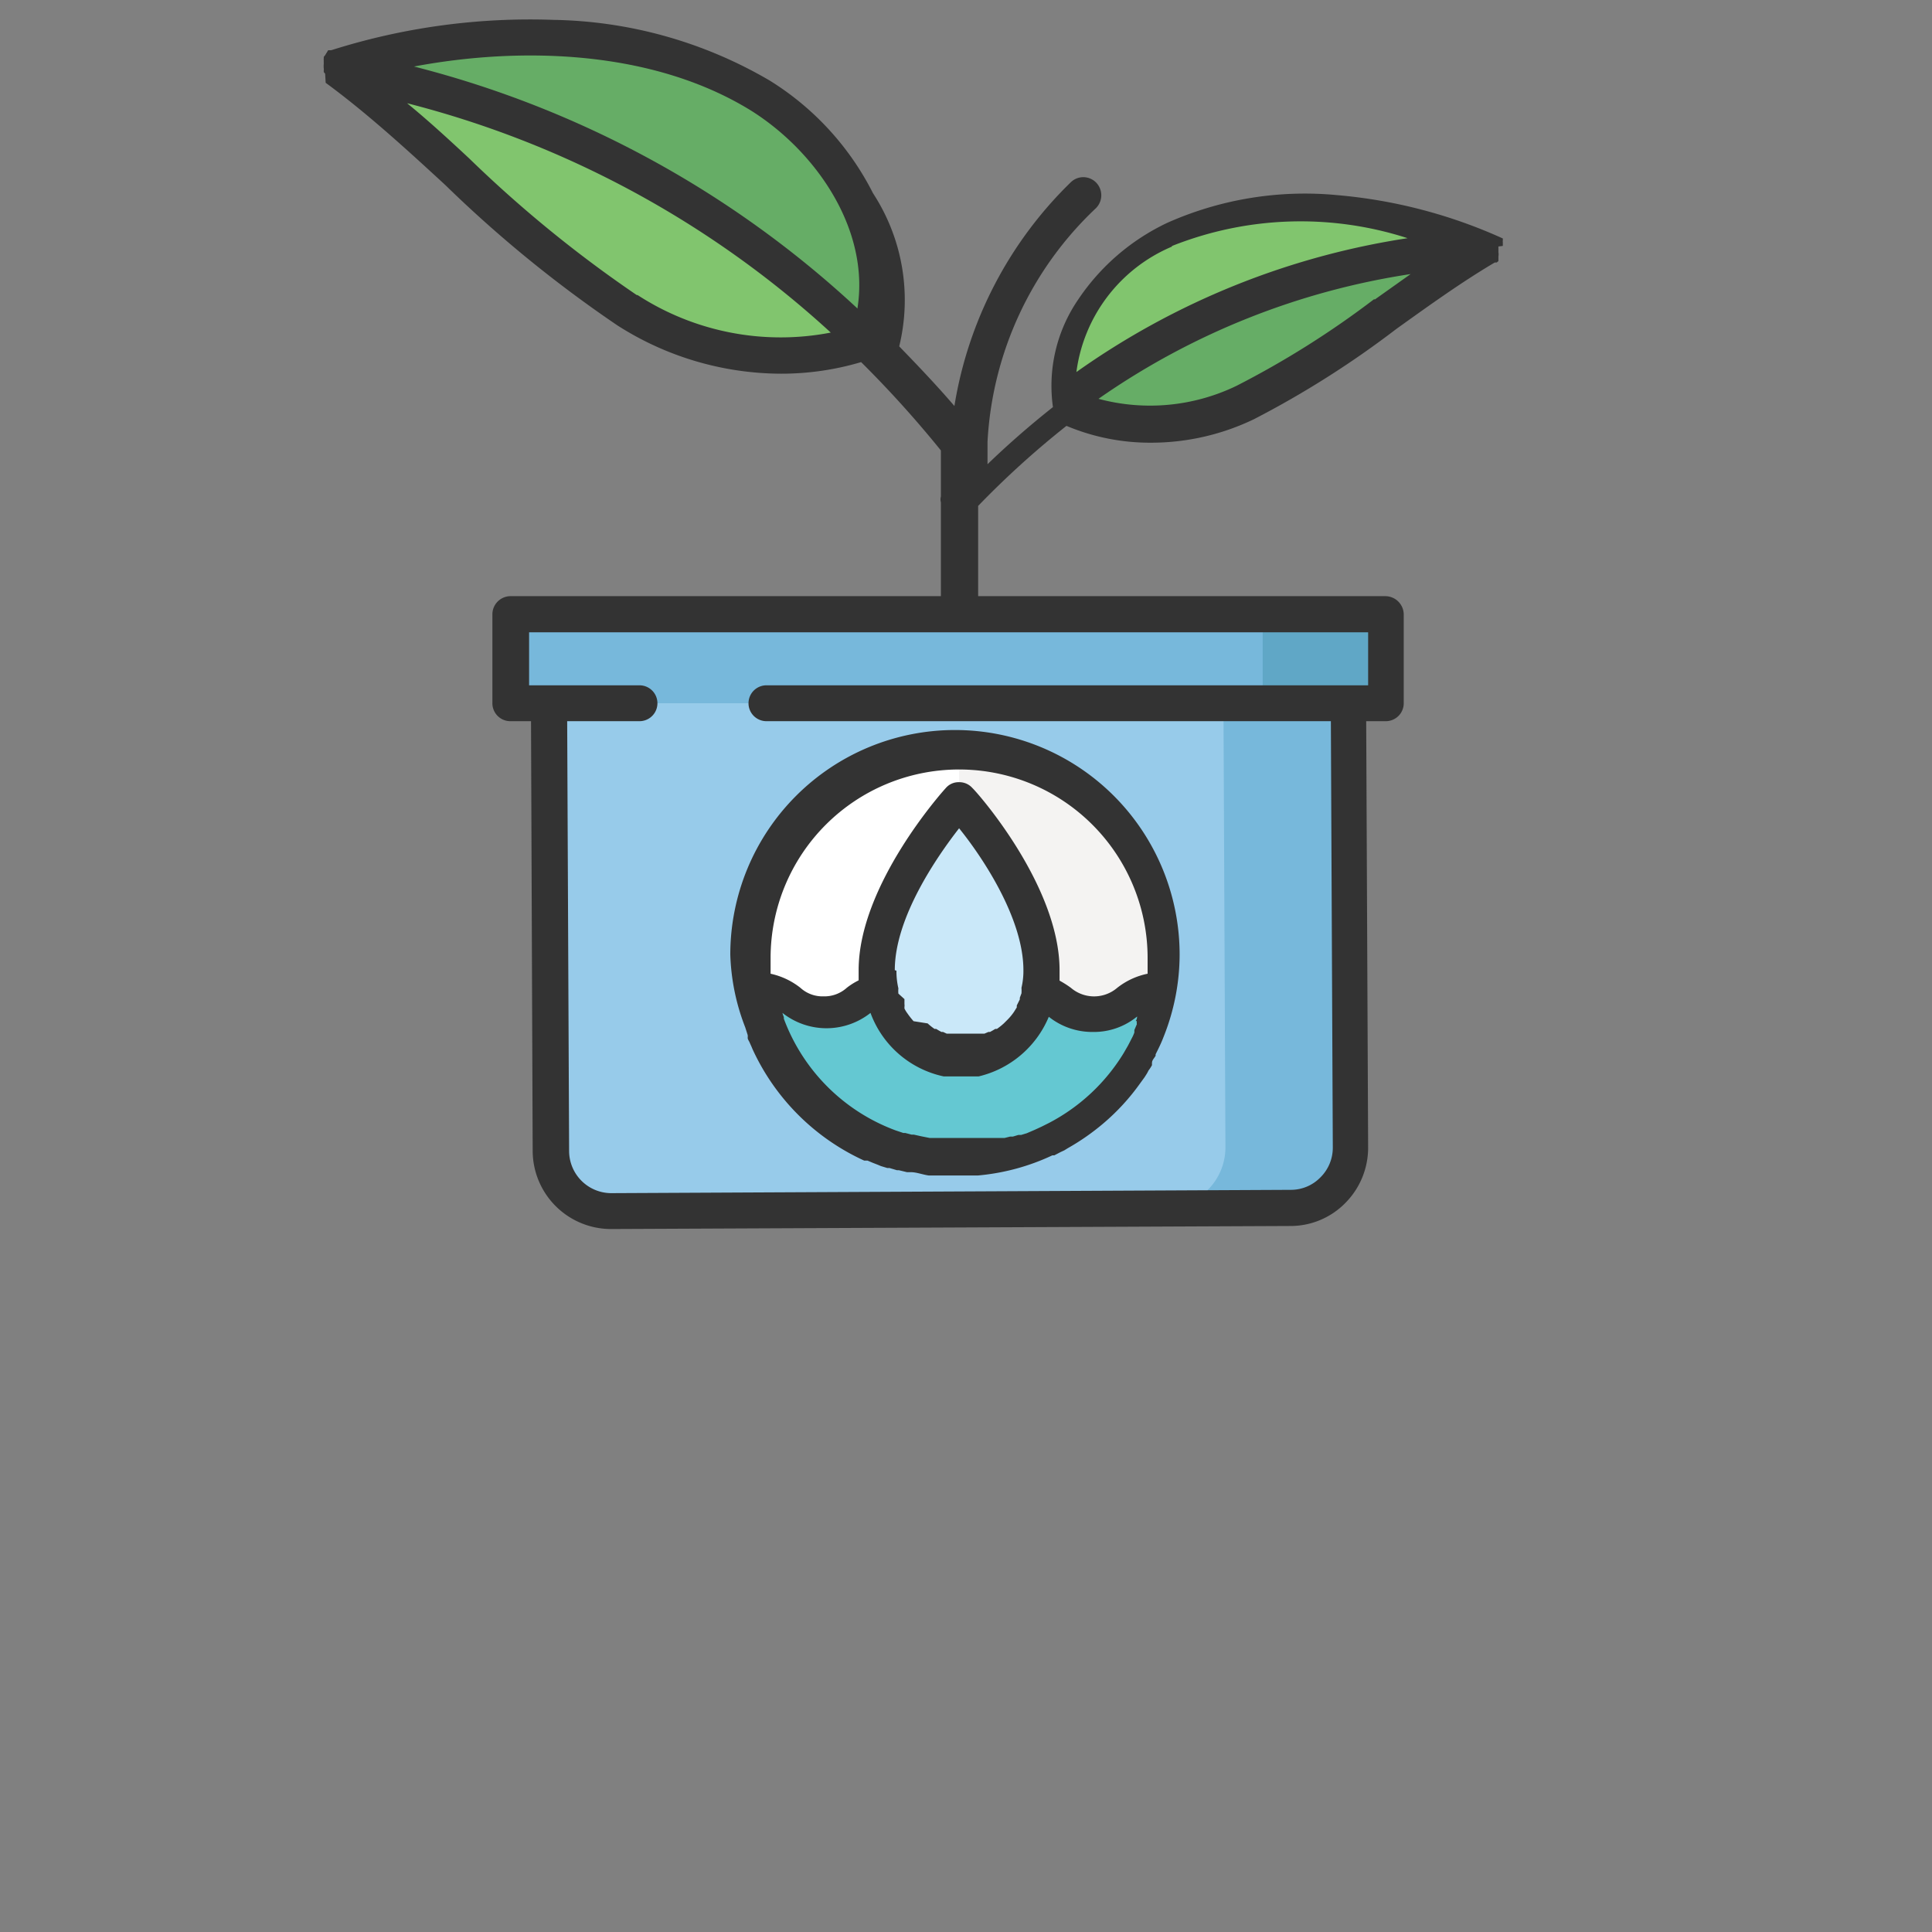 <svg xmlns="http://www.w3.org/2000/svg" width="70" height="70" viewBox="0 0 70 70">
  <rect x="0" y="0" width="70" height="70" fill="#808080" stroke="none"/>
  <defs>
    <style>
      .cls-1 {
        fill: #97cbea;
      }

      .cls-2 {
        fill: #77b8db;
      }

      .cls-3 {
        fill: #60a7c6;
      }

      .cls-4 {
        fill: #fff;
      }

      .cls-5 {
        fill: #f4f3f2;
      }

      .cls-6 {
        fill: #81c56e;
      }

      .cls-7 {
        fill: #66ad66;
      }

      .cls-8 {
        fill: #64c8d2;
      }

      .cls-9 {
        fill: #cae8f9;
      }

      .cls-10 {
        fill: #333;
      }
    </style>
  </defs>
  <g id="Layer_178" data-name="Layer 178">
    <g>
      <path class="cls-1" d="M46.77,43.77l-24.63.11A2.18,2.18,0,0,1,20,41.71l-.08-17.92,29-.13.08,17.92a2.19,2.19,0,0,1-2.17,2.19Zm0,0"/>
      <path class="cls-2" d="M48.86,23.66l-4.54,0,.08,17.9a2.18,2.18,0,0,1-2.17,2.19h4.54a2.19,2.19,0,0,0,2.17-2.19Zm0,0"/>
      <path class="cls-2" d="M49.85,25.48h-31a.38.38,0,0,1-.38-.37V22.63a.38.38,0,0,1,.38-.37h31a.37.37,0,0,1,.37.37v2.48a.37.37,0,0,1-.37.37Zm0,0"/>
      <path class="cls-3" d="M49.85,22.26h-4.1v3.22h4.1a.37.37,0,0,0,.37-.37V22.63a.37.37,0,0,0-.37-.37Zm0,0"/>
      <path class="cls-4" d="M42.23,34.69a7.48,7.48,0,1,1-7.48-7.49,7.48,7.48,0,0,1,7.48,7.49Zm0,0"/>
      <path class="cls-5" d="M42.23,34.69a7.49,7.49,0,0,0-7.48-7.49v15a7.48,7.48,0,0,0,7.48-7.48Zm0,0"/>
      <path class="cls-6" d="M12.2,2.44c3.61,2.75,6.71,6.39,10.52,8.8a10.11,10.11,0,0,0,8.72,1.11c1.23-3.47-1-7-3.89-8.87C23.21.76,17,.92,12.2,2.44Zm0,0"/>
      <path class="cls-6" d="M53.8,9c-3,1.74-5.61,4.18-8.68,5.65a7.61,7.61,0,0,1-6.65,0c-.61-2.71,1.39-5.2,3.72-6.29,3.5-1.65,8.18-1,11.61.6Zm0,0"/>
      <path class="cls-7" d="M27.55,3.48C23.21.76,17,.92,12.2,2.44a36.78,36.78,0,0,1,19.17,9.93l.07,0c1.23-3.47-1-7-3.89-8.87Zm0,0"/>
      <path class="cls-7" d="M38.52,14.67a7.67,7.67,0,0,0,6.6-.07c3.07-1.47,5.72-3.91,8.68-5.65a27.86,27.86,0,0,0-15.28,5.72Zm0,0"/>
      <path class="cls-8" d="M27.39,36.06a7.48,7.48,0,0,0,14.74-.16l-.07,0c-1.22,0-1.22.87-2.44.87s-1.22-.87-2.44-.87-1.22.87-2.44.87-1.22-.87-2.44-.87-1.22.87-2.44.87-1.22-.87-2.44-.87Zm0,0"/>
      <path class="cls-9" d="M34.75,29s-3,3.31-3,6.16a3,3,0,1,0,6,0c0-2.85-3-6.16-3-6.16Zm0,0"/>
      <path class="cls-10" d="M54.45,8.91h0s0-.05,0-.07h0s0-.05,0-.07v0a.14.14,0,0,1,0-.06h0a.43.43,0,0,0,0-.07v0l0,0,0,0,0,0,0,0,0,0,0,0,0,0h0a18.31,18.31,0,0,0-6-1.57,12.27,12.27,0,0,0-6.15,1,8,8,0,0,0-3.24,2.79,5.53,5.53,0,0,0-.91,3.89c-.91.72-1.72,1.44-2.37,2.07v-.82a12.55,12.55,0,0,1,3.93-8.46.66.66,0,0,0,0-.93.65.65,0,0,0-.92,0,14.55,14.55,0,0,0-4.21,8.1c-.6-.7-1.28-1.42-2-2.16A7.08,7.08,0,0,0,31.63,7a10.23,10.23,0,0,0-3.74-4.08A16,16,0,0,0,20.06.72,23.83,23.83,0,0,0,12,1.82h0l-.06,0h0l-.05,0h0L11.78,2h0s0,0,0,0V2l-.05.06h0l0,.06v0a.14.14,0,0,0,0,.06v0a.64.64,0,0,0,0,.07h0s0,.05,0,.07v0a.88.88,0,0,0,0,.16v0a.14.14,0,0,1,0,.06v0l0,.07h0a.1.1,0,0,0,0,0v0l.05.06h0L11.8,3h0C13.3,4.1,14.74,5.42,16.13,6.7a45.47,45.47,0,0,0,6.24,5.09,11.06,11.06,0,0,0,5.93,1.75,10.17,10.17,0,0,0,2.9-.42,39.38,39.38,0,0,1,2.89,3.2l0,1.67a.38.38,0,0,0,0,.21l0,3.4H18.49a.66.66,0,0,0-.65.66v3.22a.65.65,0,0,0,.65.65h.75l.06,15.58a2.84,2.84,0,0,0,2.83,2.82h0l24.62-.11a2.78,2.78,0,0,0,2-.84,2.84,2.84,0,0,0,.82-2l-.07-15.45h.7a.65.65,0,0,0,.66-.65V22.26a.67.67,0,0,0-.66-.66H35.44l0-3.27a32.42,32.42,0,0,1,3.2-2.9,7.82,7.82,0,0,0,3.07.61,8.6,8.6,0,0,0,3.72-.85,34.58,34.58,0,0,0,5.16-3.27c1.16-.83,2.35-1.69,3.57-2.41h0l.07,0h0l.06-.05v0l0-.05h0l0-.06v0s0,0,0-.06v0a.4.4,0,0,0,0-.15V8.93h0ZM23.07,10.69A45,45,0,0,1,17,5.74c-.73-.68-1.48-1.37-2.25-2A35.76,35.76,0,0,1,30.1,12.05a9.53,9.53,0,0,1-7-1.36Zm8,.49A36.94,36.94,0,0,0,15,2.41C18.83,1.69,23.61,1.79,27.2,4c2.38,1.49,4.31,4.32,3.87,7.15Zm18.5,11.73v1.92H27.77a.65.65,0,0,0,0,1.3H48.22l.07,15.45a1.51,1.51,0,0,1-.45,1.08,1.49,1.49,0,0,1-1.07.45l-24.63.12h0a1.53,1.53,0,0,1-1.52-1.52l-.07-15.58h2.62a.65.65,0,1,0,0-1.3h-4V22.91Zm-7.1-14A12.61,12.61,0,0,1,51,8.63,28,28,0,0,0,39,13.48a5.74,5.74,0,0,1,3.45-4.54Zm7.33,1.92a33,33,0,0,1-5,3.15,7.2,7.2,0,0,1-5,.47A26.73,26.73,0,0,1,51.11,9.93l-1.31.93Zm0,0"/>
      <path class="cls-10" d="M27,37.22v0l.09.28a.42.42,0,0,1,0,.1c0,.06.05.12.07.17s.07.15.1.23v0a8.19,8.19,0,0,0,4.05,4.05l.12,0,.19.08.18.07.12.05.23.07.08,0,.27.08.07,0,.29.07H33c.21,0,.43.09.65.12h0l.31,0h.06l.32,0h.76l.33,0h0a8,8,0,0,0,2.7-.73l.07,0,.23-.12.13-.06.13-.08a8.27,8.27,0,0,0,1.29-.9,7.93,7.93,0,0,0,1.33-1.45l0,0,.16-.22.07-.11s.05-.08.07-.13a1.37,1.37,0,0,0,.13-.2.41.41,0,0,1,0-.09c0-.09.09-.17.13-.25l0-.05c.1-.2.2-.4.28-.61h0a8.06,8.06,0,0,0,.59-3,8.14,8.14,0,0,0-16.28,0A7.89,7.89,0,0,0,27,37.22ZM41.19,37a.36.36,0,0,0,0,.11l-.09.21,0,.09a1.47,1.47,0,0,1-.1.22s0,0,0,0-.09.18-.14.27l0,0-.15.26h0A6.92,6.92,0,0,1,38,40.69h0l-.26.13,0,0-.26.12h0l-.28.12-.2.06-.1,0-.2.06-.1,0-.2.05-.11,0-.19,0-.13,0-.18,0-.15,0-.16,0H34.33l-.22,0H34l-.22,0h-.1l-.3-.06h0l-.27-.06-.08,0-.23-.06-.07,0-.27-.09h0a6.86,6.86,0,0,1-4.06-4.05l0-.06a.88.88,0,0,1-.05-.15,2.57,2.57,0,0,0,3.19,0h0A3.63,3.63,0,0,0,34.19,39h0l.17,0h.76l.17,0h0l.17,0h0A3.67,3.67,0,0,0,38,36.84a2.53,2.53,0,0,0,1.6.55,2.47,2.47,0,0,0,1.6-.56h0s0,.1-.05.16Zm-8.77-1.85c0-1.9,1.52-4.1,2.33-5.14.81,1,2.33,3.24,2.33,5.14a2.67,2.67,0,0,1-.07.64h0a1.46,1.46,0,0,1,0,.2v0l-.06.16,0,.06-.06.12-.05.1,0,.07-.1.16v0a2,2,0,0,1-.22.27v0l-.15.15h0a2.43,2.43,0,0,1-.25.2l-.06,0-.1.06-.09.05-.06,0-.14.06,0,0-.15,0h0l-.16,0h0l-.17,0h-.42l-.17,0h0l-.16,0h0l-.14,0,0,0-.13-.06-.06,0-.09-.05-.1-.06-.06,0a2.43,2.43,0,0,1-.25-.2h0L33.1,37h0a3,3,0,0,1-.22-.28h0a1.08,1.08,0,0,1-.11-.18l0-.06a.31.31,0,0,0,0-.1l0-.12s0,0,0-.06L32.55,36v0a1.05,1.05,0,0,1,0-.19h0a2.73,2.73,0,0,1-.07-.64Zm2.33-7.27a6.83,6.83,0,0,1,6.83,6.83c0,.19,0,.38,0,.57a2.62,2.62,0,0,0-1.1.51,1.29,1.29,0,0,1-1.68,0,3.66,3.66,0,0,0-.41-.26c0-.13,0-.25,0-.38,0-3.07-3-6.46-3.16-6.6a.63.63,0,0,0-.48-.21.61.61,0,0,0-.48.21c-.13.14-3.16,3.53-3.16,6.6,0,.12,0,.24,0,.37a2.45,2.45,0,0,0-.43.27,1.21,1.21,0,0,1-.84.31,1.19,1.19,0,0,1-.84-.31,2.65,2.65,0,0,0-1.08-.51c0-.19,0-.38,0-.57a6.83,6.83,0,0,1,6.83-6.83Zm0,0"/>
    </g>
  </g>
</svg>
